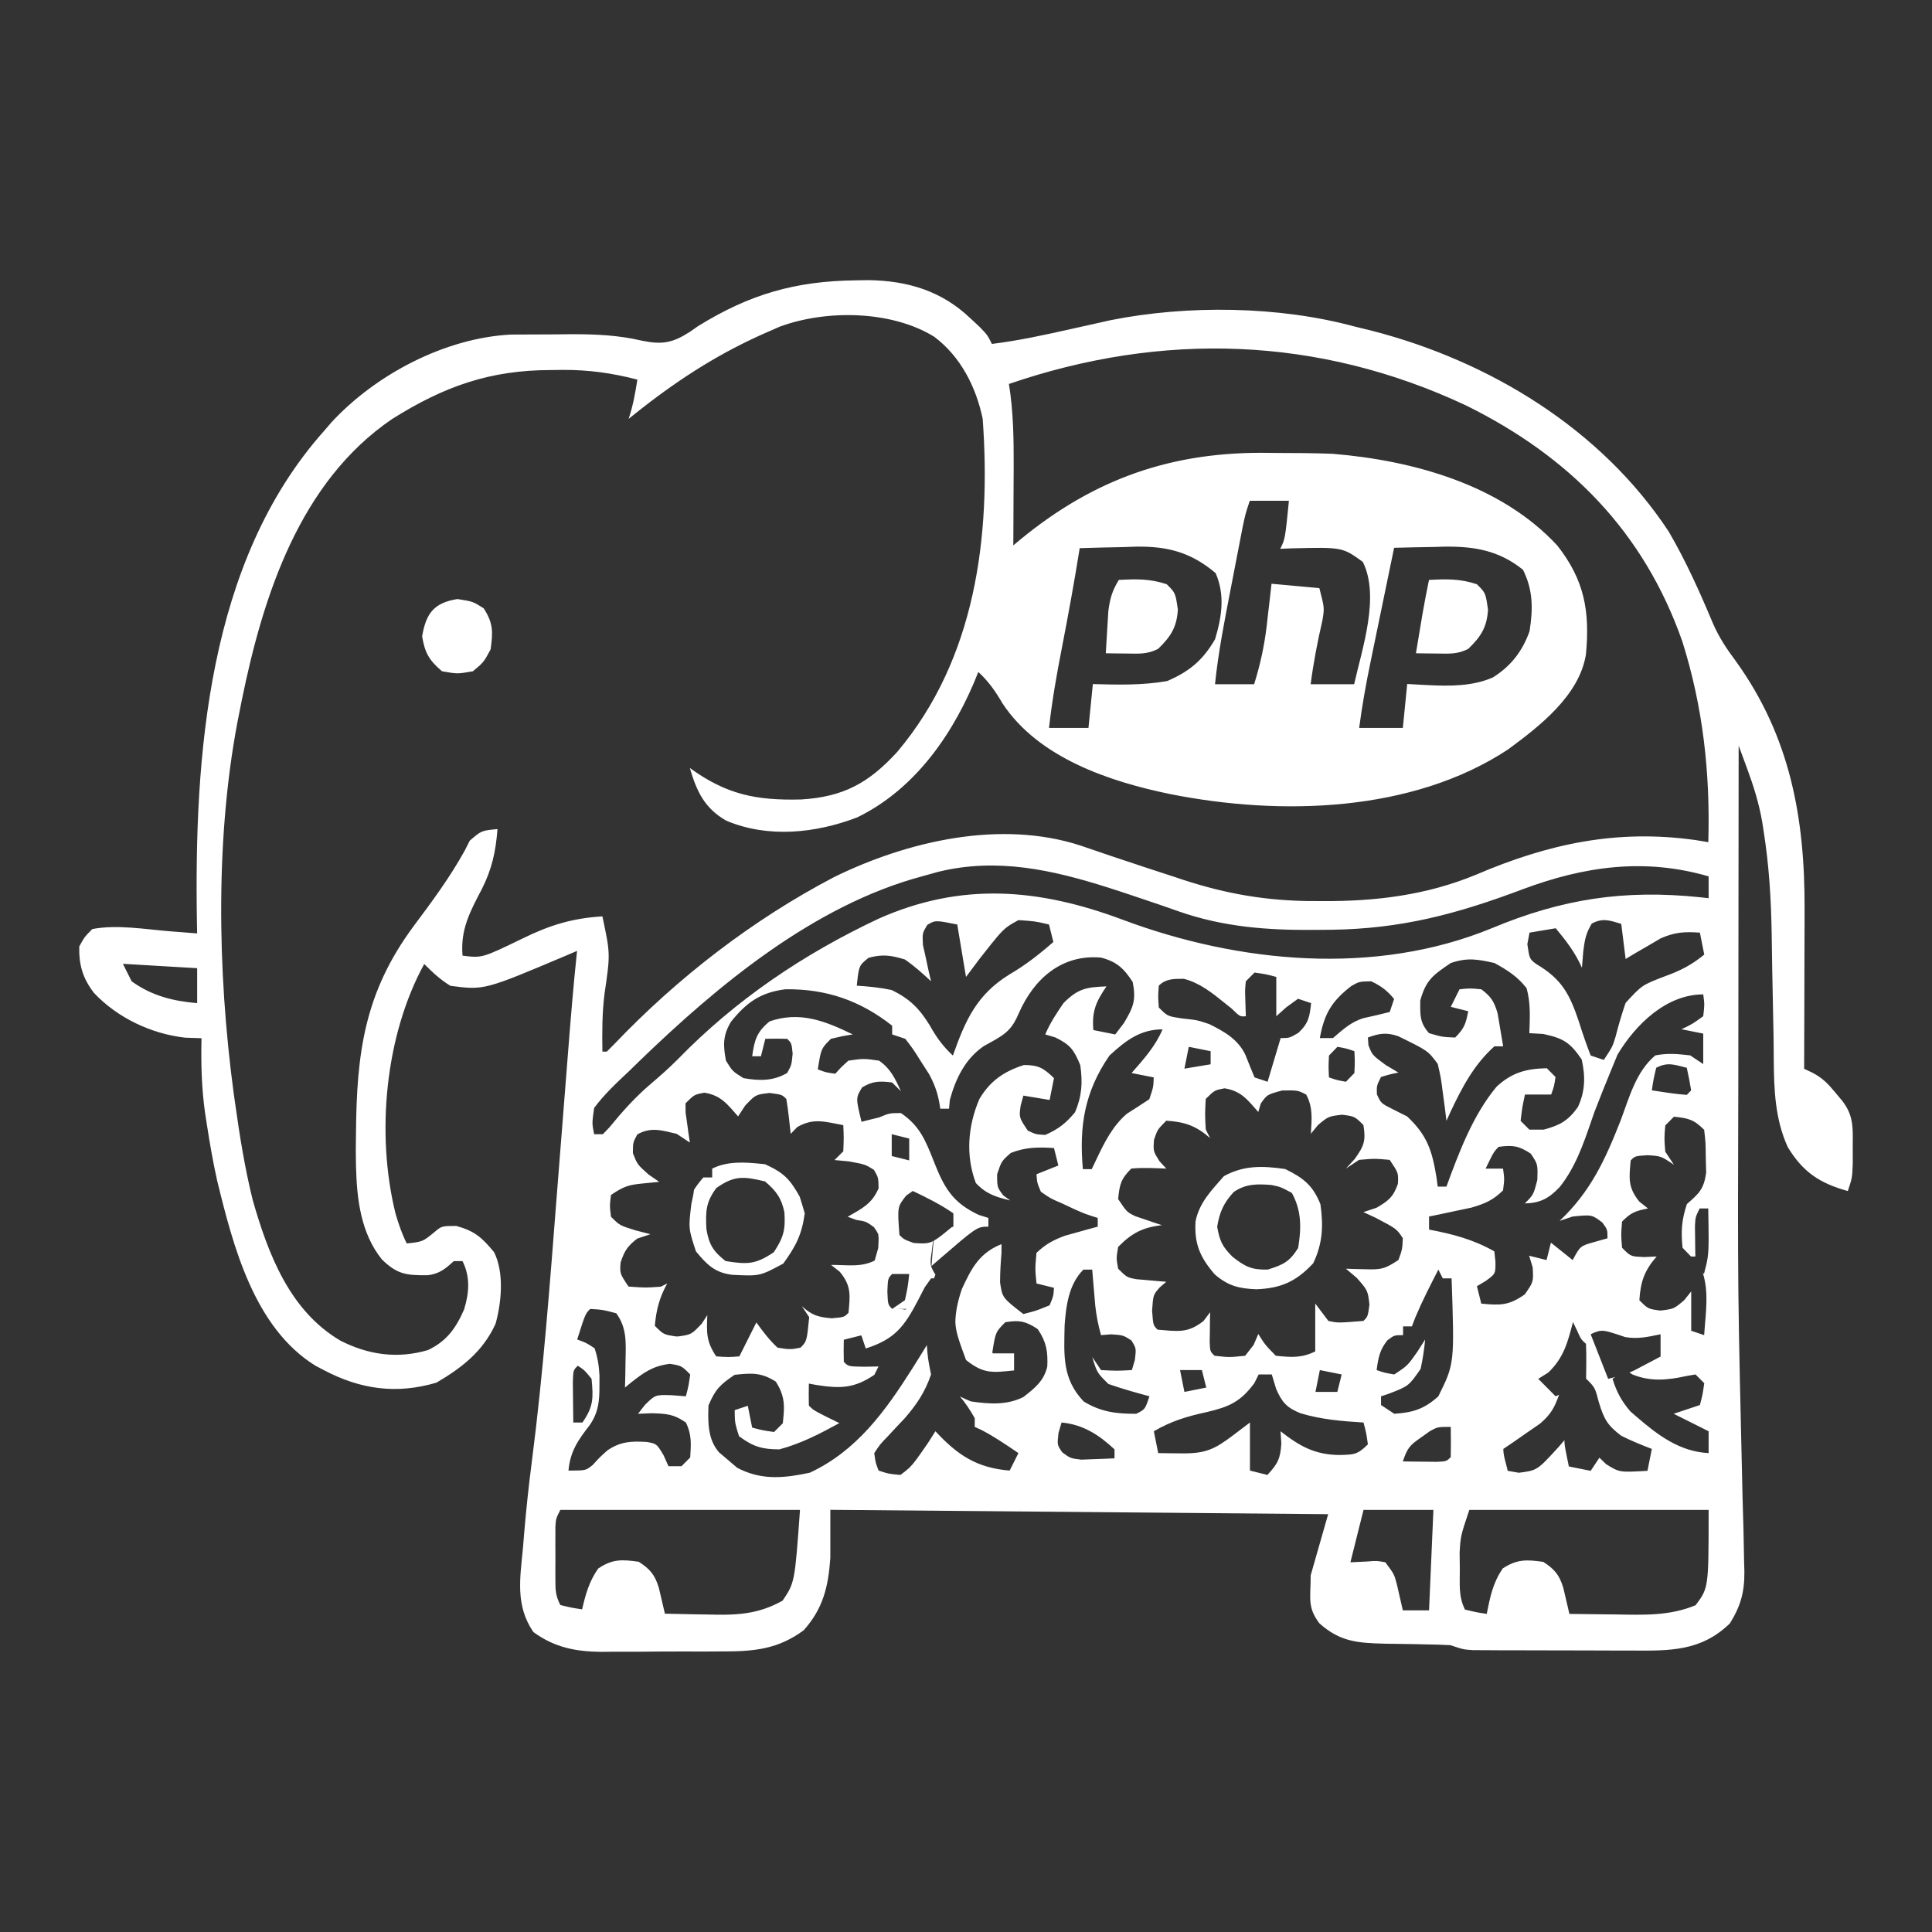 <?xml version="1.0" encoding="UTF-8"?>
<svg width="1000px" height="1000px" viewBox="0 0 1000 1000" version="1.1" xmlns="http://www.w3.org/2000/svg" xmlns:xlink="http://www.w3.org/1999/xlink">
    <rect x="0" y="0" width="1000" height="1000" fill="#333333" stroke="none"/>
    <title>Artboard</title>
    <g id="Artboard" stroke="none" stroke-width="1" fill="none" fill-rule="evenodd">
        <path d="M449.572,145 C469.746,145.297 487.404,150.565 502.251,164.737 C503.908,166.281 505.566,167.825 507.274,169.416 C511.15,173.495 511.15,173.495 513.411,178.016 C527.558,176.267 541.323,173.22 555.226,170.105 C559.769,169.087 564.313,168.075 568.858,167.068 C570.853,166.621 572.847,166.174 574.902,165.713 C614.655,157.796 661.841,158.366 701.014,168.975 L710.197,171.226 C771.102,186.936 828.847,222.091 863.755,275.202 C872.587,290.309 879.733,306.264 886.499,322.383 C889.619,329.659 893.499,335.528 898.224,341.877 C926.631,381.118 934.292,423.58 934.044,471.094 C934.044,471.436 934.043,471.745 934.043,472.027 L934.042,472.559 C934.042,472.642 934.042,472.723 934.042,472.801 L934.041,473.332 C934.041,473.415 934.041,473.496 934.041,473.575 L934.04,474.026 C934.04,474.099 934.04,474.17 934.04,474.241 L934.039,474.865 L934.039,474.97 L934.038,475.515 C934.038,475.591 934.038,475.668 934.038,475.748 L934.037,476.255 C934.037,476.345 934.037,476.438 934.037,476.534 L934.036,477.153 C934.036,477.486 934.035,477.856 934.035,478.275 C934.022,485.734 933.994,493.193 933.965,500.653 C933.953,505.756 933.943,510.859 933.934,515.962 C933.909,528.375 933.871,540.788 933.823,553.201 C935.945,554.204 935.945,554.204 938.108,555.227 C943.456,558.032 946.246,560.994 950.069,565.632 C951.22,567.007 952.371,568.382 953.557,569.799 C958.39,576.104 958.975,581.309 958.999,588.144 L958.999,589.025 C958.996,590.51 958.974,592.074 958.969,593.743 C958.975,596.56 958.981,599.377 958.987,602.28 C958.687,609.705 958.687,609.705 956.426,616.486 C941.868,612.423 933.209,606.694 925.347,593.743 C918.789,579.376 918.217,564.097 918.092,548.652 L918.08,546.967 C918.079,546.686 918.077,546.404 918.075,546.123 L918.065,544.376 C918.052,542.045 918.037,539.713 918.002,537.38 C917.788,524.907 917.538,512.435 917.265,499.963 C917.157,494.454 917.088,488.945 917.024,483.434 C916.731,465.434 915.67,447.825 912.828,430.032 C912.465,427.682 912.465,427.682 912.095,425.284 C910.41,415.707 907.673,406.889 904.295,397.767 C903.477,395.548 902.659,393.329 901.816,391.043 C901.389,389.897 901.156,389.272 900.939,388.689 L900.81,388.341 C900.592,387.757 900.355,387.119 899.919,385.95 C899.866,425.506 899.826,465.062 899.802,504.619 C899.791,522.995 899.775,541.372 899.749,559.749 C899.667,586.003 899.605,605.832 899.595,622.381 L899.594,623.923 L899.594,624.306 L899.594,629.346 C899.599,642.254 899.642,653.243 899.741,664.07 L899.763,666.389 C899.771,667.161 899.779,667.933 899.787,668.706 L899.813,671.026 C900.105,696.575 900.731,723.321 901.924,774.286 C902.327,785.627 902.546,796.97 902.745,808.316 C902.794,810.044 902.843,811.772 902.893,813.552 C902.955,824.15 900.971,831.234 895.399,840.241 C880.49,854.746 864.367,854.457 844.728,854.323 C842.255,854.322 839.781,854.321 837.233,854.32 C832.022,854.313 826.811,854.295 821.6,854.267 C813.609,854.226 805.619,854.221 797.628,854.221 C792.562,854.21 787.495,854.197 782.429,854.181 C780.034,854.179 777.64,854.176 775.173,854.174 C772.954,854.159 770.736,854.145 768.45,854.13 C766.499,854.122 764.547,854.113 762.536,854.104 C757.521,853.802 757.521,853.802 750.741,851.542 C746.728,851.309 742.708,851.192 738.689,851.144 C736.324,851.09 733.96,851.037 731.524,850.981 C726.562,850.884 721.6,850.814 716.638,850.769 C702.539,850.397 693.63,849.77 682.932,840.241 C676.536,831.81 678.411,827.176 678.411,815.379 C681.395,804.937 684.379,794.495 687.453,783.737 C602.421,782.991 517.389,782.245 429.78,781.477 L429.78,806.339 C428.736,821.252 426.095,832.455 416.051,843.772 C402.856,853.621 390.301,854.757 374.637,854.784 L373.361,854.783 C373.147,854.783 372.932,854.782 372.717,854.782 C369.428,854.8 369.428,854.8 366.073,854.818 C361.455,854.832 356.837,854.829 352.219,854.81 C345.19,854.791 338.165,854.856 331.136,854.927 C326.631,854.931 322.127,854.93 317.622,854.923 C315.541,854.948 313.459,854.974 311.314,855 C297.92,854.857 287.11,852.755 276.081,844.761 C266.658,831.007 269.178,816.982 270.713,800.971 C270.997,797.422 270.997,797.422 271.287,793.802 C272.34,781.422 273.645,769.1 275.243,756.78 C281.196,710.555 284.648,664.151 288.27,617.698 C289.493,602.043 290.735,586.389 291.974,570.736 C292.631,562.447 293.282,554.159 293.929,545.87 C295.333,527.951 296.782,510.052 298.684,492.177 C296.962,492.914 295.24,493.651 293.466,494.411 C250.605,512.549 250.605,512.549 233.136,510.258 C227.773,506.965 224.074,503.458 219.574,498.958 C199.252,536.095 194.545,587.082 204.741,628.21 C206.358,633.669 207.991,638.524 210.533,643.607 C218.784,642.718 218.784,642.718 224.942,637.675 C228.486,634.676 228.61,634.571 235.468,634.567 L236.243,634.567 C245.793,637.201 249.484,640.587 255.738,648.128 C261.016,658.683 259.593,673.968 256.533,685.102 C250.031,699.439 239.235,707.825 225.931,715.65 C205.146,721.783 186.582,719.163 167.587,709.152 C165.468,708.042 165.468,708.042 163.305,706.909 C131.509,687.245 120.632,644.854 112.328,610.782 C110.162,601.065 108.496,591.291 106.983,581.453 C106.703,579.645 106.423,577.838 106.135,575.975 C104.318,563.06 104.006,550.41 104.299,537.38 C101.502,537.287 98.705,537.194 95.823,537.098 C78.188,535.092 60.704,526.786 48.499,513.79 C42.794,506.162 40.829,499.565 41.011,489.917 C43.722,484.973 43.722,484.973 47.792,480.876 C60.719,478.422 75.17,481.026 88.213,482.051 C90.815,482.254 93.417,482.457 96.098,482.667 C98.059,482.822 100.019,482.977 102.039,483.136 C102.004,481.286 101.968,479.436 101.932,477.53 C100.505,391.462 107.334,290.966 167.587,223.219 C168.898,221.698 170.21,220.177 171.56,218.61 C194.44,193.817 230.38,174.892 264.489,173.167 C272.215,173.111 279.939,173.076 287.665,173.071 C290.316,173.044 292.968,173.016 295.7,172.988 C308.399,172.966 319.944,173.456 332.332,176.356 C342.797,178.493 348.158,177.486 357.09,171.751 C358.468,170.788 359.846,169.826 361.265,168.834 C387.983,152.312 411.491,145.469 443.059,145.102 C445.208,145.068 447.357,145.035 449.572,145 Z M414.078,781.513 L290.021,781.513 C287.766,785.99 287.766,785.99 287.474,790.126 C287.471,791.811 287.469,793.447 287.466,795.083 C287.463,796.921 287.46,798.704 287.457,800.487 C287.463,801.784 287.467,802.491 287.47,803.139 L287.472,803.526 C287.475,804.172 287.478,804.865 287.484,806.136 C287.475,808.056 287.466,809.92 287.457,811.784 C287.46,813.622 287.463,815.405 287.466,817.188 C287.475,822.828 287.46,825.676 290.021,830.759 C295.801,832.158 295.801,832.158 301.299,832.997 C303.15,825.039 304.906,818.625 309.617,811.872 C317.043,806.892 321.851,807.131 330.622,808.374 C336.483,812.148 338.977,815.138 341.002,821.792 L344.155,835.236 C349.243,835.375 354.33,835.485 359.42,835.564 C361.563,835.595 363.644,835.625 365.724,835.655 C380.593,836.07 391.891,835.853 405.055,828.52 C411.371,819.119 411.371,819.119 414.078,781.513 Z M884.382,781.513 L760.523,781.513 C756.019,794.972 756.019,794.972 755.5,803.489 C755.533,806.503 755.565,809.43 755.597,812.356 C755.634,819.918 754.856,826.301 758.271,833.105 C764.042,834.507 764.042,834.507 769.531,835.348 C771.347,826.305 772.648,819.45 777.835,811.795 C785.271,806.991 790.127,807.195 798.807,808.43 C804.659,812.212 807.149,815.208 809.171,821.876 L812.319,835.348 C817.932,835.441 823.546,835.515 829.16,835.567 C831.521,835.588 833.813,835.608 836.105,835.629 C850.605,835.873 864.075,836.502 877.626,830.862 C877.761,830.682 877.893,830.507 878.023,830.334 L878.404,829.825 C884.133,822.158 884.371,820.415 884.381,786.167 L884.382,781.513 Z M741.934,781.513 L705.757,781.513 C703.45,790.738 701.212,799.692 698.973,808.646 C701.952,808.502 704.844,808.362 707.735,808.223 C712.591,807.826 712.591,807.826 717.062,808.646 C721.629,814.803 721.629,814.803 723.015,820.049 L726.106,833.519 L739.673,833.519 C740.441,815.837 741.188,798.675 741.934,781.513 Z M527.291,524.541 C524.103,532.064 521.134,534.85 513.991,538.815 C512.379,539.704 510.815,540.567 509.251,541.429 C499.603,548.007 494.622,558.324 491.635,569.342 C491.49,570.879 491.35,572.372 491.21,573.864 L486.683,573.864 C485.759,567.03 484.239,562.222 480.97,556.092 C479.545,553.87 478.161,551.713 476.778,549.556 C474.7,546.252 473.661,544.6 472.635,543.117 L472.367,542.732 C471.425,541.394 470.42,540.088 468.571,537.684 C466.262,536.915 464.021,536.169 461.78,535.423 L461.78,530.9 C445.205,517.831 427.477,511.74 406.411,512.051 C393.494,513.755 386.401,518.885 378.413,528.781 C374.109,535.866 374.24,540.991 375.751,548.99 C379.147,554.502 379.147,554.502 384.807,558.035 C392.877,559.463 400.195,559.65 407.446,555.35 C409.71,551.252 409.71,551.252 410.276,545.316 C409.71,539.945 409.71,539.945 407.446,537.684 C403.674,537.592 399.898,537.588 396.126,537.684 C395.357,540.76 394.61,543.744 393.863,546.729 L389.335,546.729 C390.476,538.296 391.741,534.037 398.39,528.639 C414.135,523.268 427.098,528.472 441.404,535.423 C436.028,536.271 436.028,536.271 430.085,537.684 L429.458,538.312 C424.988,542.792 424.918,543.232 423.293,553.513 C427.397,555.068 427.397,555.068 432.349,555.774 C435.366,552.382 435.366,552.382 439.141,548.99 C447.064,547.86 447.064,547.86 454.988,548.99 C460.922,553.078 463.392,558.324 466.307,564.819 C464.768,563.282 463.274,561.789 461.78,560.297 C455.364,559.475 451.807,559.49 446.215,562.841 C442.918,568.33 442.918,568.33 445.932,580.648 C447.231,580.312 448.492,579.985 449.753,579.659 C452.396,579.016 452.396,579.016 454.988,578.387 C460.441,576.129 460.441,576.129 466.307,576.125 C476.032,582.682 479.027,590.216 483.287,600.999 C488.675,614.69 492.926,622.451 506.633,628.841 C508.317,629.369 509.951,629.882 511.585,630.395 L511.585,634.918 L511.074,634.918 C505.717,634.934 505.123,635.447 485.303,652.54 C484.233,653.468 483.194,654.368 482.155,655.269 C482.347,652.674 482.534,650.156 482.721,647.637 C482.937,645.214 483.091,643.496 483.338,642.201 C485.537,641.005 488.157,638.863 492.627,635.164 L493.474,634.918 L493.474,628.134 C493.388,628.075 493.302,628.015 493.216,627.956 L493.215,628.071 L493.215,627.842 C486.657,623.34 479.654,619.869 472.467,616.449 C471.292,617.272 470.15,618.071 469.009,618.87 C464.46,624.678 464.46,624.678 465.551,639.235 C467.857,641.513 467.857,641.513 472.9,643.365 C477.873,643.692 480.127,643.841 482.984,642.389 C482.755,643.595 482.576,645.148 482.334,647.238 C481.274,654.877 481.274,654.877 484.171,659.781 C483.918,660.427 483.669,661.057 483.423,661.672 L481.947,661.672 C480.842,663.215 479.77,664.713 478.698,666.211 C477.498,668.526 476.332,670.773 475.167,673.02 C468.104,686.575 463.114,693.125 448.561,697.823 L448.108,697.967 L447.623,696.515 C447.053,694.807 446.493,693.128 445.932,691.449 L445.883,691.461 L445.789,691.177 C443.331,691.795 440.93,692.398 438.541,692.998 L436.75,693.447 C436.654,697.229 436.658,701.014 436.75,704.795 L436.874,704.92 L436.877,705.017 C439.141,707.278 439.141,707.278 447.206,707.419 C449.76,707.373 452.242,707.328 454.721,707.283 C453.99,708.75 453.279,710.177 452.569,711.604 C442.001,718.768 434.726,718.742 422.644,716.879 C421.293,716.629 419.982,716.386 418.671,716.144 C418.575,719.925 418.58,723.71 418.671,727.492 C418.703,727.524 418.734,727.555 418.765,727.586 L418.765,727.629 L419,727.863 C421.038,729.895 421.277,730.017 427.963,733.424 C430.167,734.501 432.308,735.548 434.448,736.593 C424.3,742.15 414.623,747.187 403.418,750.188 C394.569,750.188 389.954,748.817 382.923,743.68 L382.518,743.382 L382.396,742.992 C382.164,742.258 381.959,741.605 381.776,741.015 C381.485,740.072 381.252,739.288 381.065,738.591 C380.331,735.846 380.319,734.442 380.279,729.89 C380.807,729.715 381.253,729.566 381.643,729.436 L382.436,729.172 C382.636,729.106 382.82,729.044 382.996,728.986 L383.749,728.735 C383.892,728.687 384.035,728.64 384.183,728.591 L384.642,728.438 C384.881,728.358 385.14,728.272 385.431,728.175 L386.579,727.793 C386.732,727.742 386.893,727.688 387.062,727.632 C387.821,731.442 388.557,735.141 389.294,738.84 L389.317,738.846 L389.335,738.935 C394.711,740.349 394.711,740.349 400.654,741.197 L401.181,740.671 L401.299,740.552 L401.92,739.932 L402.011,739.841 L402.649,739.204 C402.698,739.156 402.746,739.108 402.793,739.06 L403.443,738.411 L403.52,738.334 L404.33,737.525 C404.436,737.42 404.547,737.308 404.666,737.19 L405.182,736.674 C405.944,729.821 406.29,725.179 404.07,719.871 C403.46,718.37 402.646,716.818 401.582,715.151 C394.076,710.318 389.008,710.645 380.254,711.604 C372.705,716.659 370.225,719.162 366.695,727.492 C366.646,729.048 366.602,730.599 366.596,732.138 L366.595,732.717 C366.602,739.601 367.44,746.199 372.117,751.681 C373.352,752.729 374.552,753.747 375.751,754.764 C377.388,756.159 378.984,757.521 380.574,758.876 L381.526,759.693 C381.531,759.695 381.536,759.698 381.541,759.701 L381.553,759.711 C382.201,760.052 382.846,760.372 383.491,760.673 C389.475,763.475 395.309,764.547 401.291,764.554 L401.354,764.554 C407.078,764.561 412.936,763.602 419.19,762.254 C443.389,750.975 458.209,730.426 472.001,708.665 L472.909,707.229 C473.06,706.989 473.211,706.749 473.362,706.51 L474.266,705.069 C474.868,704.108 475.47,703.145 476.07,702.181 C477.313,700.162 478.521,698.199 479.727,696.238 C480.227,702.733 480.294,703.322 481.65,710.118 L481.843,711.088 L481.91,711.417 C478.77,720.575 474.643,726.707 468.344,734.029 C466.92,735.53 465.539,736.988 464.157,738.445 C463.131,739.549 462.575,740.147 462.062,740.698 L461.785,740.997 C461.274,741.546 460.729,742.132 459.723,743.215 C455.439,747.675 455.439,747.675 452.516,752.118 C453.196,757.197 453.196,757.197 454.777,761.162 L455.47,761.393 C459.879,762.86 460.161,762.885 466.082,763.424 C468.009,761.964 469.302,760.985 470.464,759.901 L470.721,759.658 L470.974,759.41 C473.118,757.281 475.065,754.469 480.214,747.03 C482.212,743.89 482.212,743.89 484.171,740.812 C495.638,753.162 505.563,759.799 522.609,761.162 C522.917,760.547 523.223,759.936 523.527,759.327 L527.132,752.118 C520.931,747.89 514.841,743.745 508.195,740.247 C506.946,739.67 505.733,739.111 504.521,738.551 L504.521,734.029 C502.126,729.8 499.664,726.079 496.837,722.801 C498.662,723.705 500.559,724.548 502.53,725.368 C511.852,726.743 521.118,727.391 529.697,723.107 C535.589,718.482 540.293,714.861 542.069,707.349 C542.434,699.524 541.589,694.558 537.196,688.057 L536.989,687.925 L536.889,687.773 C530.837,683.83 527.72,683.245 520.801,684.3 L520.364,684.368 C515.279,689.475 515.279,689.475 513.584,700.256 L513.887,700.255 C513.875,700.334 513.862,700.414 513.849,700.494 L524.883,700.494 L524.883,709.335 C513.706,710.476 509.263,711.17 500.407,704.246 L500.157,704.049 C500.101,703.982 500.045,703.915 499.99,703.847 C496.355,693.993 494.701,689.496 494.485,684.246 C494.606,678.584 495.894,672.909 497.905,667.114 C502.827,656.422 506.931,648.536 518.377,643.963 L518.377,648.485 C517.926,653.58 517.667,658.598 517.625,663.713 C518.798,671.706 518.798,671.706 529.697,680.143 C531.707,679.63 533.11,679.272 534.28,678.945 L534.805,678.795 C537.191,678.103 538.765,677.461 543.28,675.62 C545.261,670.815 545.261,670.815 545.544,666.575 C544.02,666.195 543.003,665.941 542.16,665.73 L541.672,665.608 C541.302,665.516 540.955,665.43 540.597,665.34 L539.777,665.135 C539.148,664.978 538.424,664.797 537.463,664.557 L536.83,664.399 L536.488,664.314 C535.733,656.684 535.733,656.684 536.488,648.485 C541.184,643.969 545.263,641.805 551.381,639.555 C553.437,638.988 555.433,638.437 557.429,637.886 C559.51,637.3 561.53,636.732 563.549,636.163 C565.125,635.74 566.654,635.329 568.183,634.918 L568.183,630.395 C561.535,628.287 561.535,628.287 555.855,625.758 C553.793,624.788 551.791,623.847 549.789,622.905 C543.721,620.312 543.721,620.312 538.752,616.828 C536.781,612.141 536.781,612.141 536.488,607.783 C540.337,606.245 544.072,604.753 547.808,603.26 C547.747,603.017 547.689,602.786 547.634,602.567 L547.241,600.996 C547.137,600.582 547.046,600.217 546.962,599.88 L546.84,599.393 C546.761,599.078 546.687,598.78 546.611,598.478 L546.496,598.018 C546.386,597.581 546.269,597.113 546.13,596.557 L546.005,596.058 C545.874,595.534 545.723,594.932 545.544,594.215 C537.225,593.727 531,593.706 523.188,596.759 C518.377,600.999 518.377,600.999 516.113,607.783 L516.114,608.872 C516.124,614.58 516.297,614.807 519.368,618.807 C520.57,619.671 521.738,620.511 522.905,621.35 C515.331,619.501 510.472,618.054 505.077,612.305 C499.721,598.041 500.949,582.719 506.96,568.794 C512.481,559.5 519.626,554.561 529.98,551.252 C537.596,551.252 540.14,552.846 545.544,558.035 C544.774,561.88 544.027,565.611 543.28,569.342 C538.662,568.573 534.179,567.827 529.697,567.08 C529.216,568.858 528.749,570.584 528.282,572.31 C527.463,578.17 527.434,578.379 531.493,584.469 L531.961,585.17 C536.064,587.149 536.064,587.149 541.016,587.432 C547.805,584.455 551.711,581.401 556.439,575.701 C560.003,567.27 560.462,560.275 559.127,551.252 C555.865,543.364 553.949,540.732 546.251,536.978 C544.471,536.449 542.744,535.936 541.016,535.423 C543.55,529.441 546.801,524.549 550.496,519.17 C558.031,511.644 562.261,510.959 572.711,510.549 C567.259,518.49 565.09,523.498 565.919,533.162 C569.768,533.931 573.503,534.677 577.239,535.423 C578.778,533.405 580.272,531.446 581.766,529.487 C586.698,521.176 588.101,517.713 586.294,508.288 C581.703,501.256 578.129,497.811 569.899,495.648 C549.622,493.85 535.176,506.485 527.291,524.541 Z M658.274,711.417 L651.491,711.417 C651.106,712.186 650.728,712.943 650.352,713.695 L649.23,715.939 C642.04,725.609 636.253,728.163 624.499,730.92 C614.338,733.112 606.181,735.588 597.225,740.812 C597.994,744.656 598.74,748.387 599.486,752.118 C601.282,752.145 603.025,752.171 604.768,752.197 C607.104,752.218 609.372,752.239 611.639,752.259 C623.858,752.401 628.572,750.236 638.207,742.932 C641.186,740.674 644.077,738.482 646.969,736.29 L646.969,761.162 C648.199,761.47 649.414,761.774 650.621,762.076 L654.221,762.976 L656.013,763.424 C661.337,757.656 662.758,755.034 663.22,747.03 C663.076,744.916 662.936,742.864 662.796,740.812 C672.561,748.449 680.422,752.942 693.038,753.107 C700.65,752.907 702.503,753.111 708.018,747.596 C707.17,741.66 707.17,741.66 705.757,736.29 C694.686,735.632 683.763,734.718 673.112,731.485 C666.07,728.654 663.551,725.852 660.535,718.907 C659.766,716.361 659.02,713.889 658.274,711.417 Z M814.171,684.283 C811.404,694.879 809.422,702.723 801.394,710.428 C799.628,711.533 797.914,712.606 796.2,713.678 C799.255,716.754 802.22,719.738 805.185,722.723 C805.832,722.444 806.426,722.188 806.976,721.951 C804.566,728.546 802.939,731.858 797.101,736.896 C794.776,738.495 792.52,740.048 790.264,741.6 C787.928,743.229 785.66,744.811 783.393,746.392 C780.725,748.195 780.725,748.195 778.111,749.962 C778.111,752.318 778.677,754.632 779.287,756.929 L779.621,758.18 C779.898,759.222 780.165,760.261 780.372,761.301 C782.342,761.638 784.254,761.966 786.166,762.293 C795.645,761.083 795.645,761.083 806.781,748.899 C807.796,747.719 808.781,746.573 809.766,745.427 L809.767,745.907 C809.767,746.058 809.769,746.203 809.771,746.343 L809.775,746.511 C809.777,746.567 809.779,746.622 809.781,746.677 L809.792,746.927 L809.803,747.093 C809.911,748.685 810.338,750.774 812.027,759.033 C815.871,759.804 819.602,760.553 823.333,761.301 C824.87,758.988 826.362,756.743 827.855,754.498 C829.056,755.654 830.222,756.777 831.388,757.899 C838.256,762.138 838.256,762.138 852.727,761.301 L852.922,760.32 C853.505,757.399 853.754,756.148 854.102,754.404 L854.216,753.834 C854.412,752.848 854.648,751.663 854.988,749.962 C849.546,747.863 844.364,745.763 839.16,743.159 C831.971,737.703 830.284,734.632 827.572,725.867 C825.594,718.214 825.594,718.214 821.071,713.678 C821.03,713.696 820.989,713.713 820.948,713.73 C820.963,713.004 820.976,712.285 820.989,711.567 C821.01,709.642 821.03,707.774 821.05,705.906 C821.098,702.467 821.071,699.024 820.91,695.589 C818.292,693.184 818.292,693.184 816.277,688.664 C815.561,687.175 814.866,685.729 814.171,684.283 Z M305.493,677.5 L305.324,677.67 C305.076,677.919 304.854,678.145 304.649,678.366 L304.515,678.512 C304.427,678.609 304.342,678.706 304.26,678.804 L304.139,678.951 L304.021,679.102 C303.963,679.178 303.906,679.255 303.849,679.335 L303.737,679.497 C303.553,679.772 303.375,680.075 303.194,680.428 L303.086,680.647 C302.174,682.521 301.139,685.78 298.741,693.328 C303.279,694.946 303.279,694.946 307.743,697.85 C309.397,702.649 309.995,706.922 310.292,711.991 C310.283,714.627 310.283,714.627 310.275,717.211 C310.301,725.099 309.799,731.084 305.141,737.756 C299.199,745.427 295.144,751.182 294.241,761.162 L295.467,761.162 C303.25,761.156 303.414,761.021 306.855,758.195 C310.401,754.293 310.401,754.293 314.485,750.66 C321.24,746.07 326.878,745.864 334.871,746.368 C339.923,747.303 339.923,747.303 343.468,753.248 C344.329,755.17 345.164,757.036 346,758.901 L352.751,758.901 C354.281,757.364 355.767,755.871 357.252,754.379 C357.681,747.476 358.11,742.536 355.001,736.29 C348.84,732.004 345.228,731.742 337.561,731.485 C335.074,731.581 332.661,731.674 330.247,731.768 C331.443,730.23 332.603,728.738 333.763,727.245 C339.158,721.904 339.158,721.904 347.688,722.158 C350.174,722.35 352.588,722.536 355.001,722.723 C355.306,721.562 355.544,720.652 355.739,719.878 L355.878,719.322 C356.36,717.364 356.56,716.224 356.95,713.526 L357.122,712.329 C357.163,712.042 357.206,711.738 357.252,711.417 C352.751,706.895 352.751,706.895 346.703,705.906 C337.766,707.092 333.444,710.265 326.467,715.728 C325.457,716.568 324.476,717.385 323.496,718.201 C323.576,715.114 323.576,715.114 323.654,712.088 C323.696,709.362 323.736,706.715 323.777,704.068 C323.96,694.867 324.535,687.422 318.995,679.761 C312.103,677.924 312.103,677.924 305.493,677.5 Z M750.908,738.551 C744.144,738.551 744.144,738.551 740.11,740.759 C738.702,741.764 737.336,742.741 735.97,743.717 C729.853,747.975 728.57,749.098 726.106,756.422 C727.756,756.449 729.358,756.475 730.959,756.501 C733.094,756.521 735.166,756.541 737.239,756.562 C740.401,756.601 740.401,756.601 743.501,756.64 C748.653,756.422 748.653,756.422 750.908,754.188 C751,748.977 751.003,743.762 750.908,738.551 Z M549.457,736.29 C548.923,738.112 548.404,739.881 547.886,741.649 C547.172,747.878 547.172,747.878 549.814,751.716 C554.027,754.831 554.027,754.831 559.694,755.51 C561.797,755.426 563.838,755.346 565.879,755.265 C569.546,755.153 573.212,755.019 576.875,754.831 L576.875,750.195 C568.836,742.652 560.529,737.311 549.457,736.29 Z M823.333,690.611 C826.408,698.454 829.392,706.066 832.377,713.678 C833.809,713.313 835.015,713.006 836.049,712.738 L834.638,713.678 C836.783,720.503 839.178,725.005 843.824,730.496 C844.287,730.9 844.751,731.305 845.215,731.708 L846.142,732.513 L847.071,733.315 C858.06,742.782 869.283,751.344 884.382,752.118 L884.382,740.812 C879.989,738.616 875.688,736.465 871.414,734.328 L866.293,731.768 L875.378,728.739 C876.875,728.24 878.367,727.743 879.859,727.245 C881.273,721.875 881.273,721.875 882.121,715.939 L877.598,711.417 C875.101,711.845 875.101,711.845 872.652,712.265 C863.065,714.396 854.158,715.193 844.954,711.417 C844.215,710.944 843.782,710.667 843.404,710.425 C844.204,710.081 845.092,709.67 846.261,709.128 C847.883,708.273 849.457,707.443 851.031,706.614 C853.862,705.133 856.689,703.646 859.51,702.145 L859.51,690.611 C853.109,691.946 847.624,693.22 841.139,692.052 C839.697,691.562 838.298,691.086 836.899,690.611 C830.853,688.797 829.086,687.676 823.333,690.611 Z M299.097,706.895 C298.87,707.112 298.664,707.309 298.478,707.492 L298.264,707.706 C296.728,709.268 296.702,709.985 296.502,715.312 C296.53,717.88 296.557,720.372 296.585,722.864 C296.623,727.34 296.669,731.815 296.733,736.29 L301.462,736.29 C307.286,727.935 307.113,723.553 306.191,713.678 C302.644,709.297 302.644,709.297 299.097,706.895 Z M565.331,657.15 L560.772,657.15 C553.205,664.655 551.771,675.882 551.049,685.924 C550.73,701.469 549.698,713.602 560.915,725.402 C569.707,730.783 577.862,731.861 588.125,731.761 C588.285,731.682 588.44,731.605 588.589,731.531 L589.02,731.316 C592.696,729.467 592.844,729.024 594.964,722.718 C587.805,720.806 580.732,718.797 573.736,716.359 C567.923,710.627 567.825,710.53 565.456,702.777 L565.333,702.372 L566.256,703.745 C567.483,705.57 568.686,707.361 569.89,709.152 C578.153,709.576 578.153,709.576 585.846,709.152 C586.637,706.511 586.637,706.511 587.413,703.923 C588.125,697.847 588.125,697.847 585.561,693.749 C581.287,691.064 581.287,691.064 575.161,690.64 C573.369,690.784 571.629,690.924 569.89,691.064 C568.417,685.907 567.498,681.036 566.889,675.697 C566.699,673.426 566.513,671.223 566.328,669.02 C566.132,666.726 565.941,664.499 565.75,662.272 C565.607,660.531 565.469,658.84 565.331,657.15 Z M744.495,657.15 C740.261,665.355 736.091,673.512 732.512,682.022 C731.93,683.56 731.365,685.052 730.8,686.545 L726.235,686.545 L726.235,691.067 C721.67,691.067 721.67,691.067 718.103,693.752 C714.076,698.782 713.398,702.865 712.54,709.156 C716.677,710.569 716.677,710.569 721.67,711.417 C728.517,706.895 728.517,706.895 733.51,699.829 C734.917,697.619 736.282,695.473 737.647,693.328 C737.201,698.506 736.395,703.46 735.311,708.547 C729.16,717.416 729.16,717.416 718.656,721.46 C717.353,721.889 716.087,722.306 714.822,722.723 L714.822,727.245 C717.15,728.783 719.41,730.275 721.67,731.768 C731.443,731.15 737.271,729.223 744.495,722.723 C752.852,705.825 752.852,705.825 751.342,661.672 L746.777,661.672 C746.001,660.134 745.248,658.642 744.495,657.15 Z M683.146,709.156 C682.377,713 681.631,716.731 680.885,720.462 L692.19,720.462 C692.959,717.387 693.705,714.402 694.451,711.417 C690.607,710.648 686.877,709.902 683.146,709.156 Z M622.097,709.156 L610.791,709.156 C611.56,713 612.306,716.731 613.052,720.462 C616.896,719.693 620.627,718.947 624.358,718.201 C623.589,715.125 622.843,712.141 622.097,709.156 Z M633.867,563.312 C628.624,564.298 628.624,564.298 624.09,568.804 C623.665,576.69 623.665,576.69 624.09,584.576 C624.861,586.108 625.609,587.595 626.357,589.082 C619.139,582.736 613.31,580.693 603.687,580.07 C603.397,580.357 603.127,580.627 602.872,580.88 L602.386,581.367 C599.132,584.637 598.957,585.145 597.311,589.927 C596.886,595.842 596.886,595.842 600.145,601.052 C601.349,602.345 602.518,603.6 603.687,604.854 C597.546,604.657 591.645,604.246 585.551,604.854 C580.127,610.244 579.484,613.14 578.75,620.626 C583.284,627.386 583.284,627.386 587.694,629.524 C589.374,630.09 591.004,630.639 592.635,631.188 C594.327,631.771 595.97,632.338 597.612,632.904 C598.907,633.326 600.163,633.735 601.42,634.145 C591.494,635.272 585.733,638.272 578.75,645.411 C577.758,651.325 577.758,651.325 578.75,656.676 C583.284,661.183 583.284,661.183 588.19,662.115 C590.087,662.277 591.928,662.434 593.769,662.591 C595.678,662.764 597.53,662.933 599.383,663.101 C600.846,663.215 602.267,663.325 603.687,663.436 C602.543,664.411 601.432,665.358 600.322,666.305 C596.886,670.195 596.886,670.195 596.319,678.363 C596.856,685.574 596.884,685.947 598.819,687.887 L599.038,688.106 L599.153,688.22 C609.508,689.064 614.73,690.255 622.957,683.714 C624.113,682.182 625.235,680.695 626.357,679.208 C626.33,680.689 626.304,682.127 626.277,683.564 C626.256,685.482 626.236,687.344 626.215,689.206 C626.188,691.118 626.162,692.974 626.136,694.83 C626.357,699.486 626.357,699.486 628.624,701.739 C636.275,702.584 636.275,702.584 644.493,701.739 C645.987,699.824 647.436,697.965 648.886,696.106 C649.705,694.191 650.5,692.332 651.294,690.473 C654.837,696.106 654.837,696.106 660.363,701.739 C668.17,702.542 673.673,703.01 680.766,699.486 L680.766,674.701 C683.078,677.766 685.322,680.74 687.567,683.714 C688.691,683.951 689.562,684.134 690.387,684.265 L690.661,684.306 C690.752,684.319 690.842,684.332 690.933,684.344 L691.204,684.377 C691.386,684.398 691.569,684.417 691.755,684.433 L692.037,684.454 C692.464,684.484 692.914,684.5 693.413,684.503 L693.753,684.503 C696.015,684.49 699.298,684.227 705.703,683.714 C705.747,683.67 705.791,683.626 705.834,683.584 L706.196,683.221 C707.975,681.423 708.037,680.975 708.82,675.265 C707.97,667.942 707.97,667.942 702.302,661.464 C700.376,659.836 698.505,658.256 696.635,656.676 C698.071,656.73 699.465,656.782 700.859,656.835 C702.747,656.877 704.579,656.917 706.411,656.958 C714.727,657.197 716.576,656.982 723.839,652.17 C725.823,646.678 725.823,646.678 726.106,640.904 C722.906,636.039 722.906,636.039 712.079,630.343 C709.911,629.337 707.807,628.361 705.703,627.386 C708.015,626.619 710.26,625.876 712.504,625.132 C718.718,621.5 721.146,619.583 723.556,612.74 C723.839,607.107 723.839,607.107 719.305,600.348 C711.512,599.644 711.512,599.644 703.436,600.348 C701.124,601.88 698.879,603.367 696.635,604.854 C698.177,603.178 699.673,601.552 701.169,599.926 C706.061,593.088 707.033,590.473 705.703,582.323 C701.169,577.817 701.169,577.817 694.651,576.972 C687.567,577.817 687.567,577.817 682.183,582.323 C680.93,583.855 679.714,585.342 678.499,586.829 C678.925,579.349 679.692,573.29 676.09,566.551 C671.698,564.298 671.698,564.298 663.621,564.439 C655.828,566.551 655.828,566.551 652.57,571.198 C651.926,573.403 651.926,573.403 651.294,575.564 C645.713,569.224 642.433,564.698 633.867,563.312 Z M364.601,565.573 C359.355,566.561 359.355,566.561 354.818,571.078 C354.836,572.739 354.854,574.352 354.871,575.965 C355.054,577.24 355.154,577.936 355.246,578.574 L355.3,578.954 C355.392,579.59 355.489,580.272 355.669,581.522 C355.928,583.424 356.18,585.269 356.431,587.115 C356.654,588.572 356.87,589.987 357.087,591.402 C354.773,589.866 352.527,588.376 350.281,586.885 C342.496,585.086 337.037,583.151 329.864,587.168 C327.701,591.205 327.6,591.393 327.596,596.173 L327.595,596.906 C329.864,602.693 329.864,602.693 335.677,607.915 C337.557,609.211 339.382,610.468 341.207,611.726 C338.266,612.014 335.412,612.293 332.558,612.573 C325.093,613.304 322.833,614.133 316.253,618.501 C315.544,624.146 315.544,624.146 316.253,629.792 C320.79,634.308 320.79,634.308 329.013,636.849 C331.616,637.52 334.143,638.173 336.67,638.825 C333.233,639.965 333.233,639.965 329.864,641.083 C324.821,644.944 323.2,647.423 321.215,653.503 C320.79,659.149 320.79,659.149 325.327,665.923 C325.631,665.945 325.923,665.966 326.204,665.986 C334.115,666.556 334.115,666.556 342.023,665.993 C343.156,665.427 344.265,664.874 345.367,664.324 C341.366,671.44 339.657,678.02 338.938,686.247 C343.475,690.764 343.475,690.764 349.997,691.752 C350.112,691.736 350.224,691.72 350.334,691.705 C350.477,691.726 350.626,691.749 350.778,691.772 C357.839,690.786 357.839,690.786 363.205,685.151 C364.141,683.714 365.056,682.309 365.967,680.912 L366.113,680.688 C365.753,689.561 365.422,694.177 370.698,702.055 C373.911,702.284 375.391,702.389 376.918,702.371 C378.464,702.389 379.797,702.284 382.692,702.056 C385.326,696.801 387.893,691.678 390.451,686.575 L391.504,684.474 L391.491,684.502 C394.988,689.277 398.111,693.516 402.458,697.539 C405.641,698.043 407.2,698.29 408.642,698.279 C410.255,698.337 411.512,698.093 414.324,697.548 L414.382,697.489 L414.665,697.207 C417.589,694.276 417.633,693.839 418.843,681.77 C417.613,679.931 416.413,678.135 415.219,676.348 L415.032,676.069 L415.341,676.34 C419.95,680.366 422.861,681.683 429.648,682.258 L429.996,682.287 L430.032,682.289 L430.277,682.311 C430.372,682.318 430.467,682.326 430.563,682.334 C436.918,681.77 436.918,681.77 439.177,679.516 C440.051,670.278 440.69,665.578 434.658,658.245 C433.122,657.047 431.631,655.885 430.14,654.723 L432.399,654.723 C439.772,654.857 446.048,655.803 452.734,652.469 C453.358,650.266 453.964,648.127 454.57,645.989 C454.784,642.415 454.89,640.655 454.597,639.294 L454.635,638.825 C454.554,638.743 454.474,638.664 454.395,638.585 C454.043,637.589 453.407,636.682 452.345,635.168 C448.337,632.271 448.219,632.186 443.237,631.435 C441.72,630.879 440.238,630.335 438.755,629.792 C446.202,625.533 451.418,623.037 454.777,614.972 C454.635,609.468 454.635,609.468 452.367,605.516 C447.83,602.693 447.83,602.693 439.464,601.14 C436.909,600.9 434.429,600.668 431.95,600.435 C433.492,598.899 434.989,597.409 436.487,595.918 C436.77,588.861 436.77,588.861 436.487,582.369 C426.978,580.633 421.167,578.491 412.667,583.357 C411.51,584.556 410.387,585.721 409.264,586.885 C408.589,580.838 408.027,574.814 406.995,568.819 C404.727,566.561 404.727,566.561 398.346,565.714 C392.463,566.403 391.367,566.532 388.261,569.596 L387.862,569.994 C387.246,570.616 386.549,571.346 385.727,572.207 C384.474,574.126 383.258,575.989 382.041,577.852 C376.456,571.499 373.173,566.962 364.601,565.573 Z M403.727,169.026 C400.723,170.34 400.723,170.34 397.779,171.629 C373.515,182.123 352.836,195.246 332.024,211.511 C329.765,213.311 327.571,215.058 325.378,216.805 C327.644,210.019 328.804,203.53 329.903,196.476 C316.812,193.102 304.93,191.422 291.414,191.451 C288.285,191.493 288.285,191.493 285.218,191.535 C253.566,191.557 229.882,199.974 203.078,216.805 C155.256,249.225 136.267,308.064 125.227,362.048 C124.815,364.121 124.414,366.133 124.014,368.145 C111.213,430.737 112.469,502.54 120.939,565.746 C121.215,567.681 121.483,569.559 121.752,571.438 C124.089,588.147 126.746,604.742 130.802,621.132 C138.871,649.268 149.889,678.32 176.034,693.828 C190.56,701.286 205.706,703.459 221.559,698.778 C231.321,694.103 236.016,687.369 240.198,677.822 C242.865,669.209 243.485,660.906 239.402,652.755 L234.877,652.755 C230.512,656.778 227.363,659.349 221.373,660.061 C210.283,660.141 205.626,659.63 197.687,651.908 C186.765,638.326 184.702,620.795 184.271,603.784 L184.241,602.477 C184.191,600.082 184.17,597.7 184.158,595.343 C184.191,592.495 184.222,589.731 184.254,586.967 C184.565,544.941 188.606,513.894 213.967,479.537 C223.497,466.782 232.818,454.243 240.534,440.286 C241.855,437.679 241.855,437.679 243.15,435.124 C249.207,429.905 249.207,429.905 257.503,429.133 C256.579,440.847 254.675,449.686 249.411,460.174 C243.318,471.787 238.252,481.067 239.402,494.638 C249.546,495.914 249.546,495.914 270.512,485.744 C284.578,478.854 296.085,475.294 311.803,474.309 C315.927,493.736 315.927,493.736 312.934,514.121 C311.631,524.251 311.641,534.124 311.803,544.332 L314.065,544.332 C315.364,543.03 316.624,541.767 317.883,540.503 C350.728,506.05 389.526,476.061 431.716,453.98 C469.648,435.366 517.84,424.166 559.222,437.645 C570.728,441.611 582.256,445.497 593.822,449.286 C598.614,450.846 603.404,452.41 608.193,453.98 C630.991,461.805 651.759,465.891 676.004,466.359 C680.393,466.381 680.393,466.381 684.694,466.403 C712.177,466.552 738.456,463.32 764.004,452.736 C801.427,436.734 836.852,429.069 877.644,434.824 C879.88,435.193 882.05,435.551 884.219,435.909 C885.24,400.181 881.525,366.109 870.75,331.943 C850.776,275.137 812.287,236.215 758.655,209.777 C682.376,174.045 601.647,171.529 522.217,198.735 C524.546,213.092 524.715,227.147 524.678,241.678 C524.649,246.224 524.621,250.77 524.604,255.316 C524.582,262.406 524.554,269.495 524.515,276.584 C524.503,278.531 524.491,280.421 524.479,282.31 C562.662,249.751 602.711,234.279 653.231,234.368 C657.051,234.411 657.051,234.411 660.796,234.452 C670.42,234.458 680.025,234.509 689.643,234.876 C731.274,238.282 776.982,250.828 806.154,282.478 C820.107,300.317 822.996,316.393 820.869,338.781 C817.412,360.051 796.938,375.837 780.568,387.91 C730.899,420.64 662.663,422.316 605.93,411.063 C574.28,404.58 537.586,392.307 518.965,364.192 C515.252,357.863 511.8,352.802 506.379,347.816 C494.275,378.699 474.258,408.196 443.674,423.089 C422.134,431.315 397.506,433.922 375.86,424.757 C364.649,418.313 360.592,409.612 357.053,397.51 C376.003,411.226 391.219,414.385 414.615,413.807 C436.578,412.483 449.721,405.272 464.479,389.101 C504.967,341.049 513.035,277.649 508.642,216.805 C505.212,200.274 497.205,184.534 483.56,174.302 C461.482,160.673 427.903,160.164 403.727,169.026 Z M866.418,578.01 C864.897,579.547 863.421,581.039 861.945,582.532 C861.386,589.174 861.386,589.174 861.945,596.099 C863.466,598.405 864.942,600.644 866.418,602.882 C859.709,598.36 859.709,598.36 852.719,597.936 C846.765,598.328 846.324,598.358 844.516,600.155 L844.292,600.379 C844.215,600.457 844.135,600.537 844.053,600.621 C843.188,609.889 842.555,614.604 848.526,621.961 C850.047,623.162 851.523,624.328 852.999,625.494 C846.586,626.79 844.362,627.441 839.579,632.277 C839.02,639.061 839.02,639.061 839.579,645.844 C839.815,646.082 840.038,646.307 840.25,646.521 L840.857,647.127 C844.13,650.369 844.788,650.396 851.042,650.649 C853.228,650.553 855.35,650.46 857.472,650.366 C851.173,657.565 849.145,663.38 848.526,672.978 C852.999,677.5 852.999,677.5 859.429,678.348 C866.418,677.5 866.418,677.5 871.73,672.978 C872.966,671.44 874.165,669.948 875.365,668.455 L875.365,688.806 C878.753,689.948 878.753,689.948 882.074,691.067 C882.232,688.474 882.481,685.765 882.709,683.004 L882.805,681.818 L882.897,680.627 C883.453,673.161 883.632,665.452 881.297,658.733 L881.961,659.411 C883.829,652.28 884.371,650.212 884.381,641.067 L884.381,640.278 C884.374,636.645 884.293,631.939 884.182,625.494 L879.74,625.494 C877.519,630.016 877.519,630.016 877.302,634.909 C877.328,636.801 877.354,638.637 877.38,640.474 C877.401,642.378 877.421,644.226 877.441,646.074 C877.467,647.533 877.493,648.95 877.519,650.366 L875.256,650.366 L875.237,650.345 C873.788,648.845 872.34,647.345 870.892,645.844 C870.018,637.156 870.405,631.492 873.128,623.232 C879.435,617.687 881.872,615.59 883.105,607.033 C883.04,604.373 882.977,601.79 882.913,599.208 C882.826,591.347 882.826,591.347 882.074,584.793 C876.757,579.418 873.793,578.755 866.418,578.01 Z M463.548,676.918 L463.725,676.963 C464.857,677.246 466.095,677.458 468.571,677.882 C468.79,677.736 469.008,677.591 469.224,677.448 C467.225,677.611 465.485,677.379 463.548,676.918 Z M470.605,659.411 L461.781,659.411 C459.575,661.672 459.575,661.672 459.299,668.455 C459.575,675.239 459.575,675.239 461.781,677.5 C464.031,675.962 466.215,674.47 468.399,672.978 C469.915,665.912 469.915,665.912 470.605,659.411 Z M881.593,514.697 C862.467,514.697 846.562,530.291 837.243,545.835 C836.237,548.278 835.262,550.649 834.286,553.021 C831.19,560.501 828.173,568.004 825.275,575.564 C824.89,576.659 824.51,577.755 824.132,578.85 L823.567,580.491 C819.422,592.52 815.327,604.362 807.254,614.451 C801.766,620.213 797.422,622.663 789.232,622.904 C793.737,618.396 793.737,618.396 795.709,610.787 C795.99,602.616 795.99,602.616 792.329,597.121 C786.133,593.041 782.99,592.615 775.716,593.598 C775.637,593.678 775.56,593.754 775.485,593.829 L775.269,594.047 C774.497,594.825 773.976,595.386 773.429,596.189 L773.279,596.415 C772.801,597.149 772.286,598.095 771.556,599.547 L771.319,600.022 C770.706,601.255 769.948,602.823 768.958,604.87 L777.969,604.87 C778.722,610.221 778.722,610.221 777.969,616.141 C772.781,621.231 768.686,622.984 761.672,625.044 C758.979,625.61 756.366,626.159 753.752,626.709 C751.035,627.292 748.399,627.859 745.762,628.426 C743.692,628.848 741.682,629.258 739.673,629.667 L739.673,636.43 C751.94,638.749 762.466,641.494 773.463,647.702 C773.655,649.474 773.84,651.195 774.026,652.915 C774.12,659.302 774.12,659.302 768.958,663.059 C766.683,664.411 766.683,664.411 764.452,665.736 C765.218,668.802 765.962,671.778 766.705,674.754 C776.513,675.716 781.056,675.759 789.232,669.963 C793.737,663.482 793.737,663.482 793.315,656.015 C792.693,653.955 792.089,651.955 791.485,649.956 C794.548,650.723 797.522,651.467 800.496,652.21 C801.261,649.145 802.005,646.169 802.748,643.193 C806.578,646.259 810.295,649.235 814.012,652.21 C817.948,644.884 817.948,644.884 825.557,642.771 C827.759,642.148 829.896,641.543 832.033,640.939 C832.033,636.43 832.033,636.43 829.358,632.767 C823.963,628.671 823.963,628.671 814.012,629.667 C812.671,630.115 811.857,630.386 811.16,630.619 L810.607,630.803 C810.152,630.955 809.7,631.106 809.118,631.3 L808.585,631.478 C808.204,631.605 807.768,631.75 807.254,631.922 C823.332,616.725 830.813,600.352 838.791,580.072 C843.315,568.083 846.729,554.668 856.813,546.258 C863.345,545.025 868.051,545.504 874.834,546.258 C877.132,547.791 879.362,549.279 881.593,550.766 L881.593,534.986 C875.905,533.848 875.905,533.848 870.329,532.732 C875.961,530.055 875.961,530.055 881.593,525.969 C882.297,519.911 882.297,519.911 881.593,514.697 Z M665.223,605.092 C674.718,609.748 679.531,613.576 683.444,623.279 C685.039,634.497 684.616,643.538 679.743,653.827 C670.933,663.314 663.1,666.815 650.277,667.325 C641.324,666.965 635.754,665.617 628.782,659.652 C621.083,650.722 618.149,643.834 618.791,632.266 C620.746,622.407 627.084,616.138 633.479,608.787 C643.822,603.076 653.675,603.402 665.223,605.092 Z M394.342,602.431 L395.433,602.546 L395.978,602.605 C405.56,606.952 408.82,610.206 413.93,619.386 C415.116,623.201 415.962,625.923 416.529,628.067 C415.011,639.046 411.988,644.94 405.427,654.018 C393.279,660.544 393.279,660.544 379.135,659.847 C370.149,658.837 365.892,654.614 360.204,647.688 C356.329,635.847 356.329,635.847 357.839,623.168 C358.482,620.28 358.991,617.946 359.211,615.839 C360.5,613.782 362.097,611.682 364.063,609.431 L368.622,609.431 L368.622,604.88 C376.598,600.899 385.6,601.517 394.342,602.431 Z M638.628,616.918 C633.394,622.588 631.222,627.409 630.01,634.962 C631.29,642.301 632.687,645.26 637.938,650.499 C644.527,655.651 647.765,657.31 656.2,657.138 C664.299,654.559 667.328,653.196 671.914,645.979 C673.604,635.643 673.757,626.737 668.658,617.448 C662.854,614.341 662.854,614.341 658.112,613.352 C650.678,612.758 644.947,612.676 638.628,616.918 Z M370.746,614.949 C365.267,622.323 365.17,627.217 365.643,636.253 C366.991,644.22 369.248,647.784 375.567,652.727 C386.804,654.527 391.048,654.521 400.519,648.148 C405.584,640.479 406.636,636.402 405.995,627.39 C404.417,619.953 401.691,616.391 395.982,611.515 C384.914,608.818 379.959,608.385 370.746,614.949 Z M750.93,498.448 C741.795,504.69 738.141,507.065 735.12,517.88 C735.12,518.857 735.113,519.77 735.111,520.631 L735.111,521.357 C735.124,526.709 735.507,530.067 739.637,534.758 C746.413,536.744 746.413,536.744 753.189,537.028 C758.019,532.175 758.669,529.918 759.964,523.411 C756.893,522.64 753.911,521.891 750.93,521.142 C752.466,518.056 753.957,515.06 755.447,512.064 C760.81,511.495 760.81,511.495 766.74,512.064 C771.8,515.853 773.369,518.374 775.165,524.502 C775.516,526.591 775.857,528.618 776.198,530.645 C776.834,534.281 777.454,537.921 778.033,541.567 L773.516,541.567 C762.898,551.015 756.657,563.037 750.665,575.741 C750.157,576.864 749.66,577.963 749.165,579.056 L748.671,580.144 L748.482,578.573 C748.293,577.008 748.107,575.47 747.922,573.932 C747.553,571.175 747.195,568.498 746.836,565.821 C746.32,561.792 746.062,559.777 745.727,557.88 L745.638,557.387 C745.317,555.66 744.908,553.894 744.154,550.644 C739.086,543.849 739.086,543.849 723.845,536.39 C717.898,534.251 713.881,534.819 708.018,537.028 C708.114,538.378 708.207,539.689 708.3,540.999 C710.276,546.106 710.276,546.106 717.193,551.212 C719.449,552.562 721.638,553.873 723.827,555.183 C719.452,556.034 719.452,556.034 714.793,557.453 C712.535,561.991 712.535,561.991 712.676,566.388 C714.793,571.069 714.793,571.069 721.004,574.189 C723.5,575.443 725.922,576.66 728.345,577.877 C738.764,587.633 741.32,595.679 743.563,609.702 C743.764,611.227 743.959,612.708 744.154,614.188 L748.672,614.188 C755.244,596.278 762.307,577.336 774.583,562.514 C782.496,555.158 790.002,553.119 800.618,552.914 C802.154,554.457 803.645,555.955 805.135,557.453 C804.416,562.237 804.416,562.237 802.877,566.53 L789.325,566.53 C787.914,573.055 787.914,573.055 787.067,580.147 C788.603,581.69 790.093,583.188 791.584,584.686 L799.065,584.686 C807.444,582.403 811.552,580.173 816.684,573.064 C820.528,564.879 820.659,557.122 818.687,548.375 C812.651,539.554 809.222,537.419 798.783,535.184 C796.335,535.039 793.96,534.899 791.584,534.758 C791.853,526.651 792.336,519.325 790.172,511.497 C785.39,505.381 780.291,502.173 773.516,498.448 C764.635,496.482 759.576,495.552 750.93,498.448 Z M601.747,532.787 C590.157,532.787 582.539,538.7 574.245,546.354 C561.352,565.123 558.499,582.878 560.494,605.143 L565.077,605.143 C565.683,603.894 566.281,602.634 566.88,601.37 L567.479,600.106 C571.585,591.464 575.889,582.788 583.233,576.499 C587.144,574.036 591.011,571.504 594.871,568.965 C597.02,562.605 597.02,562.605 597.163,557.659 C593.267,556.89 589.486,556.144 585.704,555.398 C592.059,548.138 597.925,541.699 601.747,532.787 Z M461.56,587.054 L461.56,598.36 C464.635,599.129 467.62,599.875 470.605,600.621 L470.605,589.315 C467.53,588.546 464.545,587.8 461.56,587.054 Z M485.663,451.247 C482.782,452.049 479.985,452.827 477.189,453.606 C421.294,468.593 371.498,509.97 330.721,549.429 C328.987,551.119 327.305,552.759 325.622,554.399 C319.175,560.464 312.807,566.358 307.525,573.483 C306.394,581.461 306.394,581.461 307.525,587.054 L312.049,587.054 C313.161,585.898 314.24,584.775 315.319,583.653 C321.962,575.512 328.644,568.005 336.65,561.184 C341.55,557.038 346.239,552.869 350.78,548.329 C380.757,517.503 415.848,493.81 454.717,475.535 C497.76,456.377 537.813,459.846 581.098,476.047 C640.963,498.459 711.635,505.381 772.249,480.402 C808.575,465.252 840.636,460.332 880.052,464.42 C881.524,464.588 882.953,464.752 884.382,464.915 L884.382,453.606 C851.185,443.95 820.022,448.368 788.189,460.261 C754.103,473.089 725.429,480.768 688.898,481.247 C685.996,481.27 683.178,481.291 680.361,481.313 C655.866,481.513 633.212,479.813 609.981,471.688 C606.701,470.512 603.41,469.365 600.111,468.24 C598.271,467.62 596.485,467.019 594.698,466.417 L591.483,465.332 C590.054,464.849 588.626,464.368 587.198,463.888 L585.056,463.169 L583.985,462.812 L581.844,462.1 L579.959,461.478 C578.42,460.971 576.881,460.47 575.342,459.976 L573.495,459.386 C544.859,450.295 516.093,443.781 485.663,451.247 Z M857.249,552.678 C855.836,558.668 855.836,558.668 854.988,564.366 C861.028,565.258 866.992,566.292 873.076,566.704 C873.845,565.909 874.591,565.138 875.337,564.366 C874.691,560.45 873.94,556.55 873.076,552.678 C866.67,551.11 863.278,549.562 857.249,552.678 Z M692.259,541.831 C690.768,543.369 689.321,544.861 687.874,546.354 C687.599,552.289 687.599,552.289 687.874,557.659 C691.985,559.072 691.985,559.072 696.644,559.92 C698.135,558.383 699.582,556.89 701.029,555.398 C701.303,549.463 701.303,549.463 701.029,544.092 C696.918,542.679 696.918,542.679 692.259,541.831 Z M649.347,503.392 C647.816,504.929 646.33,506.422 644.843,507.914 C644.403,512.313 644.403,512.313 644.562,517.241 C644.657,520.22 644.75,523.112 644.843,526.003 C641.816,526.234 641.816,526.234 637.507,522.046 C636.666,521.384 635.829,520.712 634.995,520.038 L633.993,519.228 C627.484,513.962 620.963,508.709 612.752,506.633 L612.044,506.634 C607.358,506.636 603.321,506.643 599.803,510.175 C599.38,515.687 599.38,515.687 599.803,521.481 C599.961,521.64 600.113,521.793 600.261,521.94 L600.688,522.368 C604.343,526.009 604.83,526.083 611.767,527.134 C619.759,527.989 619.759,527.989 625.982,530.102 C633.748,534 640.609,537.78 644.562,545.859 C646.11,549.811 647.726,553.737 649.347,557.659 C651.644,558.428 653.874,559.174 656.103,559.92 C658.4,552.232 660.63,544.771 662.859,537.309 L663.518,537.309 C667.376,537.302 667.602,537.171 672.008,534.624 C677.316,529.639 677.856,526.346 678.624,519.22 C676.327,518.451 674.097,517.705 671.868,516.959 C669.81,518.448 667.813,519.894 665.815,521.34 C664.045,522.925 662.326,524.464 660.607,526.003 L660.607,505.653 C655.259,504.24 655.259,504.24 649.347,503.392 Z M615.314,541.831 C614.545,545.675 613.799,549.406 613.052,553.137 C614.59,552.881 616.112,552.627 617.625,552.375 L622.137,551.623 C623.634,551.373 625.127,551.125 626.619,550.876 L626.619,544.092 C622.775,543.324 619.044,542.577 615.314,541.831 Z M823.898,478.046 C820.839,483.117 820.267,486.419 819.517,492.245 C819.16,496.619 819.16,496.619 818.81,500.906 C815.358,493.1 810.672,487.004 805.244,480.46 C800.631,481.232 796.154,481.982 791.677,482.731 C791.293,484.759 790.92,486.727 790.547,488.695 C791.677,496.362 791.677,496.362 795.228,499.025 C808.468,506.814 812.499,514.675 817.256,528.878 C819.115,534.823 821.069,540.526 823.333,546.343 C825.639,547.115 827.877,547.865 830.116,548.615 C834.638,541.799 834.638,541.799 836.245,536.483 C837.747,530.58 839.43,524.836 841.421,519.081 C849.891,509.881 849.891,509.881 861.771,505.308 C869.662,502.492 875.619,499.429 882.121,494.091 C881.576,491.353 881.291,489.922 881.02,488.562 L880.943,488.175 C880.879,487.852 880.814,487.526 880.745,487.181 L880.632,486.61 C880.435,485.623 880.199,484.435 879.859,482.731 C871.909,482.162 866.893,482.467 859.527,485.713 C857.311,487.017 855.16,488.282 853.009,489.547 C850.757,490.85 848.571,492.115 846.385,493.381 C844.697,494.394 843.059,495.378 841.421,496.362 C840.652,490.183 839.906,484.185 839.16,478.188 C833.17,476.398 829.563,474.996 823.898,478.046 Z M527.132,476.258 C524.828,477.525 523.216,478.412 521.757,479.453 L521.467,479.663 C518.2,482.074 515.534,485.461 507.206,496.043 C504.755,499.31 502.377,502.482 499.999,505.653 C499.422,502.193 498.852,498.772 498.286,495.374 L497.158,488.607 C496.596,485.235 496.036,481.877 495.476,478.519 C484.171,476.258 484.171,476.258 479.958,478.705 C477.388,483.041 477.388,483.041 477.715,489.145 C478.477,492.557 478.477,492.557 479.225,495.902 C479.72,498.217 480.201,500.464 480.682,502.712 C481.302,505.339 481.302,505.339 481.91,507.914 C477.456,503.778 473.319,500.046 468.344,496.608 C461.094,494.433 456.834,493.791 449.548,495.76 C444.561,499.824 444.561,499.824 443.472,510.175 C449.731,510.607 455.452,511.144 461.56,512.436 C470.916,517.022 475.834,521.974 481.203,530.667 C484.648,536.833 488.016,541.543 493.215,546.354 C499.668,528.111 505.515,514.844 522.468,504.381 C530.856,499.478 537.912,493.958 545.22,487.564 C545.068,486.955 544.936,486.427 544.819,485.959 L544.654,485.299 C544.395,484.265 544.214,483.537 544.025,482.781 L543.91,482.321 C543.675,481.384 543.407,480.31 542.959,478.519 C542.815,478.485 542.674,478.452 542.535,478.419 L541.736,478.232 C535.721,476.821 535.235,476.789 527.132,476.258 Z M709.713,507.914 C703.495,508.055 703.495,508.055 699.406,510.384 C689.217,518.29 685.42,524.734 683.146,537.309 L689.929,537.309 C695.08,532.915 699.318,528.866 705.907,526.945 C710.403,526.008 714.866,524.916 719.323,523.807 C720.092,521.512 720.838,519.284 721.584,517.056 C717.953,512.681 714.894,510.349 709.713,507.914 Z M63.611,498.869 C65.148,501.945 66.641,504.929 68.133,507.914 C78.442,515.38 89.559,518.179 102.049,519.22 L102.049,501.131 C88.98,500.362 76.295,499.616 63.611,498.869 Z M747.69,282.94 C745.735,282.999 743.837,283.056 741.939,283.113 C735.153,283.22 728.372,283.354 721.587,283.54 C719.744,292.44 717.904,301.342 716.07,310.244 C715.318,313.896 714.566,317.548 713.813,321.2 C712.705,326.551 711.597,331.901 710.496,337.253 C710.137,338.997 709.789,340.691 709.441,342.384 C707.065,353.809 705.026,365.199 703.495,376.768 L726.11,376.768 C726.878,369.036 727.625,361.533 728.371,354.029 C731.435,354.173 734.565,354.373 737.723,354.543 L739.183,354.619 C750.633,355.192 762.392,355.203 772.751,350.618 C782.078,344.741 787.966,337.132 791.69,326.743 C793.515,315.148 793.566,305.503 788.298,294.909 C775.866,284.908 763.143,282.759 747.69,282.94 Z M587.976,282.942 C585.791,283.02 583.669,283.096 581.548,283.172 C573.979,283.313 566.414,283.473 558.848,283.739 C556.093,301.015 552.957,318.185 549.627,335.359 C546.916,349.139 544.534,362.808 542.959,376.768 L563.388,376.768 C564.16,369.053 564.909,361.565 565.658,354.078 C578.647,354.429 591.275,354.757 604.105,352.518 C615.649,347.573 622.644,341.716 628.932,330.821 C632.414,319.22 634.143,308.033 629.216,296.644 C616.469,285.893 604.505,282.71 587.976,282.942 Z M667.14,259.188 L646.884,259.188 C645.787,262.497 645.224,264.192 644.767,265.863 L644.632,266.365 C644.214,267.963 643.851,269.683 643.175,272.889 C642.349,277.152 642.349,277.152 641.539,281.331 L639.746,290.601 C638.817,295.444 637.887,300.286 636.946,305.127 C633.775,321.415 630.586,337.633 628.88,354.156 L649.135,354.156 C652.259,344.121 654.387,334.514 655.632,324.077 C655.821,322.37 655.878,321.858 655.986,320.885 L656.036,320.435 C656.072,320.11 656.115,319.727 656.168,319.25 L657.311,309.507 C657.592,307.006 657.865,304.578 658.137,302.15 C666.554,302.918 674.724,303.665 682.893,304.411 C685.562,314.715 685.562,314.715 684.458,321.21 C681.914,332.17 679.841,343 678.392,354.156 L700.898,354.156 C705.085,335.599 714.308,308.747 705.399,290.844 C694.866,283.201 694.866,283.201 668.564,283.822 C666.549,283.903 664.594,283.982 662.638,284.061 C662.892,283.552 663.119,283.094 663.326,282.662 L663.448,282.406 C663.508,282.279 663.566,282.154 663.622,282.031 L663.732,281.785 L663.838,281.541 L663.94,281.298 L664.038,281.055 C664.07,280.974 664.102,280.892 664.133,280.81 L664.224,280.563 C664.921,278.623 665.331,276.327 665.913,271.143 L665.99,270.45 C666.21,268.439 666.457,266.019 666.753,263.06 L666.858,262.01 C666.948,261.117 667.041,260.177 667.14,259.188 Z M236.782,310.064 C244.782,311.333 244.782,311.333 250.354,314.86 C255.328,322.521 255.197,327.215 253.926,336.16 C250.354,342.79 250.354,342.79 244.782,347.445 C236.782,348.856 236.782,348.856 228.781,347.445 C222.076,341.674 219.955,338.043 218.495,329.389 C220.498,317.522 224.56,312.003 236.782,310.064 Z M764.425,302.393 C764.647,302.612 764.857,302.821 765.058,303.021 L765.445,303.408 C768.939,306.918 769.034,307.569 770.197,315.515 C769.639,324.62 766.581,329.485 759.92,335.895 C754.233,338.715 750.207,338.349 743.871,338.268 C741.821,338.248 739.771,338.228 737.659,338.207 C735.298,338.168 735.298,338.168 732.889,338.129 C733.591,333.894 734.296,329.66 735.001,325.426 C735.393,323.068 735.785,320.71 736.189,318.28 C737.241,312.215 738.395,306.187 739.647,300.159 C748.851,299.695 755.671,299.499 764.425,302.393 Z M603.889,302.393 C608.394,306.86 608.394,306.86 609.661,315.515 C609.103,324.62 606.045,329.485 599.384,335.895 C593.696,338.715 589.671,338.349 583.334,338.268 C581.284,338.248 579.234,338.228 577.122,338.207 C574.761,338.168 574.761,338.168 572.353,338.129 C572.611,333.474 572.898,328.821 573.198,324.169 C573.355,321.578 573.511,318.987 573.673,316.317 C574.521,309.748 575.681,305.744 579.111,300.159 C588.315,299.695 595.134,299.499 603.889,302.393 Z" id="Combined-Shape" fill="#FFFFFF" fill-rule="nonzero"></path>
    </g>
</svg>